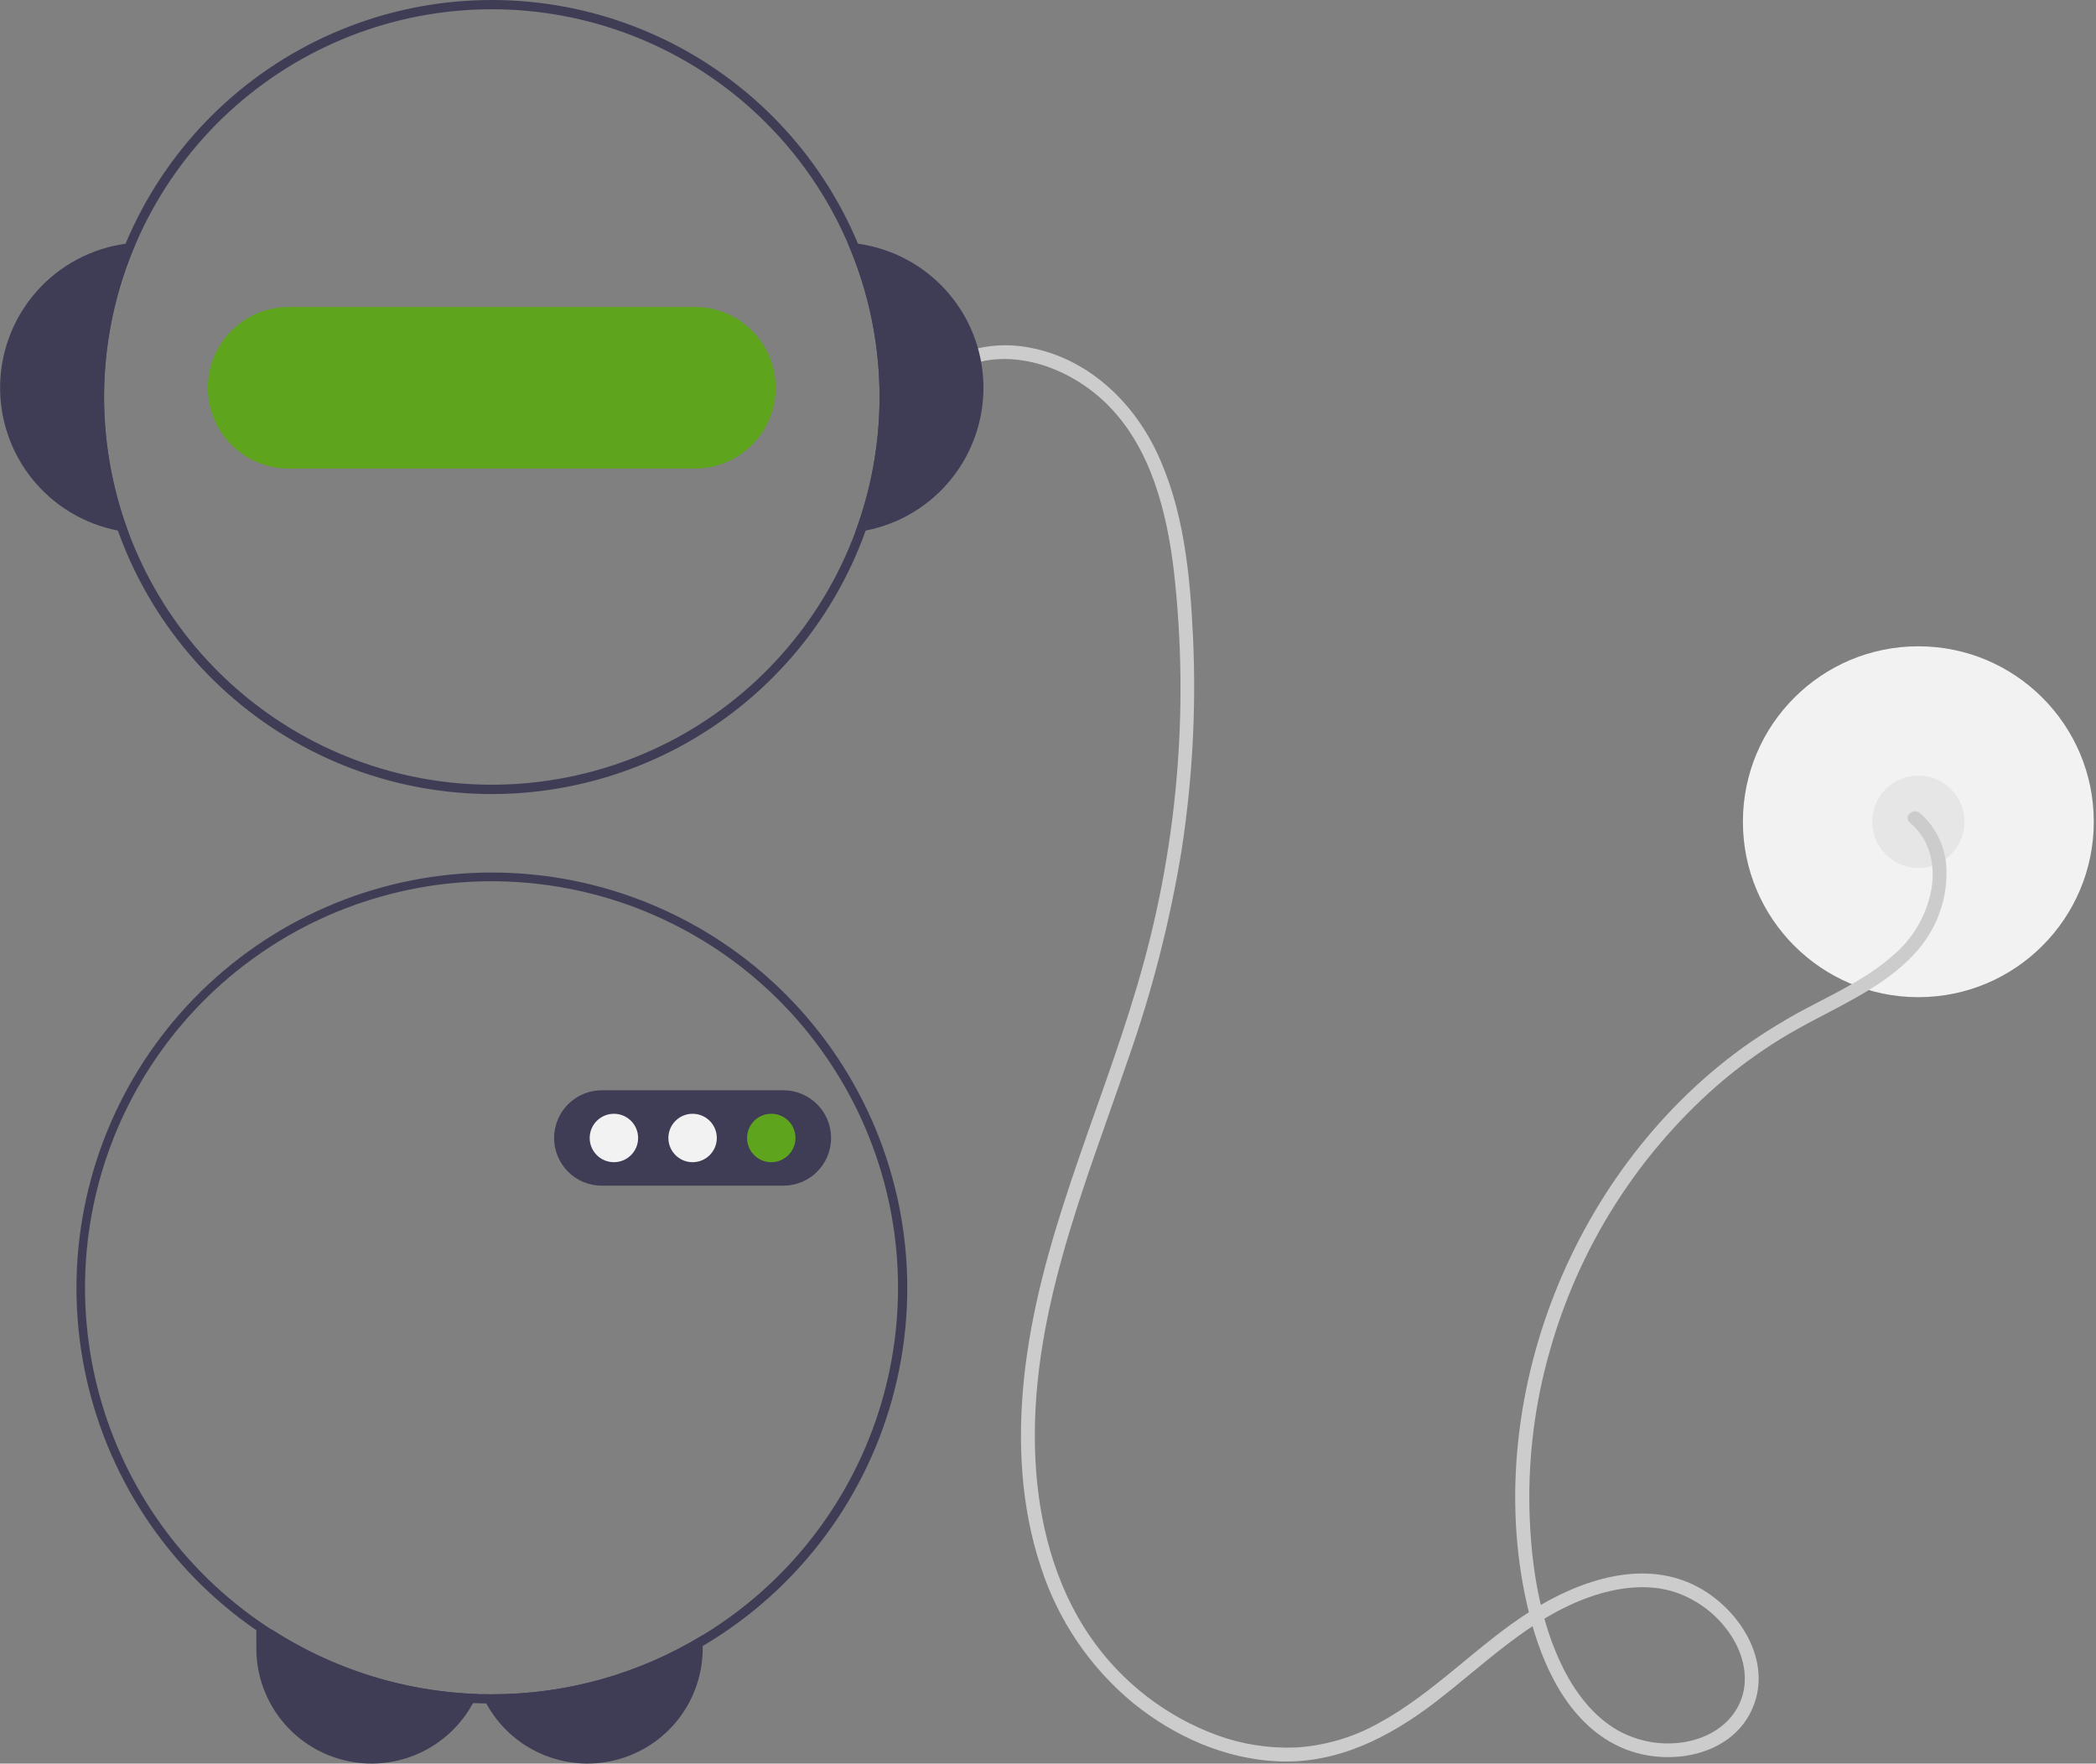 <svg width="454" height="382" viewBox="0 0 454 382" fill="none" xmlns="http://www.w3.org/2000/svg">
<rect x="0" y="0" width="454" height="382" fill="#808080" stroke="none"/>
<g id="Group 21">
<path id="Vector" d="M415.519 215.99C436.505 215.99 453.519 198.977 453.519 177.99C453.519 157.003 436.505 139.99 415.519 139.99C394.532 139.99 377.519 157.003 377.519 177.99C377.519 198.977 394.532 215.99 415.519 215.99Z" fill="#F2F2F2"/>
<path id="Vector_2" d="M415.519 187.99C421.041 187.99 425.519 183.513 425.519 177.99C425.519 172.467 421.041 167.99 415.519 167.99C409.996 167.99 405.519 172.467 405.519 177.99C405.519 183.513 409.996 187.99 415.519 187.99Z" fill="#E6E6E6"/>
<path id="Vector_3" d="M413.691 178.204C417.903 181.64 419.187 187.056 418.403 192.286C417.44 198.022 414.464 203.227 410.009 206.967C405 211.419 398.89 214.428 392.995 217.508C387.578 220.273 382.372 223.433 377.419 226.963C358.459 240.744 344.134 260.366 335.936 282.263C327.752 304.123 325.556 328.935 331.775 351.59C334.852 362.799 341.077 374.893 352.673 379.111C361.917 382.473 374.537 380.308 379.244 370.781C384.3 360.547 377.246 349.043 368.159 343.963C356.381 337.377 342.312 342.19 331.718 348.856C320.055 356.195 310.68 366.726 298.503 373.304C293.022 376.358 286.923 378.138 280.659 378.509C274.907 378.736 269.166 377.849 263.75 375.897C252.514 371.803 242.841 364.295 236.089 354.426C228.354 343.183 224.892 329.401 224.261 315.901C222.848 285.695 234.781 257.436 244.355 229.423C249.5 214.836 253.355 199.825 255.874 184.564C258.269 169.225 259.122 153.684 258.419 138.175C257.785 124.462 256.433 110.121 250.38 97.597C245.058 86.583 235.331 77.569 223.034 75.297C217.49 74.209 211.746 74.869 206.594 77.185C204.84 77.985 206.363 80.572 208.108 79.776C218.991 74.811 231.854 79.641 239.892 87.657C249.279 97.018 252.726 110.841 254.256 123.596C257.695 153.824 254.985 184.436 246.288 213.589C237.941 241.941 224.812 269.11 221.782 298.815C220.4 312.369 221.11 326.382 225.443 339.38C229.16 350.957 236.13 361.221 245.521 368.945C254.363 376.094 265.241 380.964 276.692 381.507C289.546 382.116 300.819 376.385 310.791 368.762C321.473 360.597 331.3 350.523 344.238 345.945C350.137 343.858 356.855 342.884 362.912 344.893C368.107 346.668 372.515 350.212 375.364 354.905C377.995 359.279 378.965 364.747 376.564 369.446C374.308 373.864 369.902 376.419 365.134 377.294C360.084 378.187 354.881 377.303 350.41 374.792C345.186 371.808 341.363 366.801 338.685 361.511C333.345 350.961 331.55 338.403 331.278 326.694C331.04 315.256 332.505 303.847 335.626 292.841C341.837 270.577 354.374 250.593 371.716 235.312C376.085 231.506 380.758 228.065 385.69 225.023C391.07 221.707 396.813 219.057 402.297 215.928C407.694 212.85 413.013 209.171 416.729 204.105C419.897 199.763 421.608 194.529 421.616 189.154C421.673 186.682 421.182 184.228 420.178 181.968C419.175 179.708 417.684 177.698 415.812 176.082C414.329 174.872 412.194 176.982 413.691 178.204Z" fill="#CCCCCC"/>
<path id="Vector_4" d="M58.938 352.99C72.226 361.578 87.596 366.397 103.409 366.93C103.126 367.599 102.809 368.253 102.458 368.89C100.618 372.287 98.017 375.214 94.858 377.44C91.119 380.072 86.728 381.626 82.165 381.933C77.603 382.241 73.043 381.289 68.984 379.182C64.926 377.075 61.523 373.894 59.149 369.986C56.774 366.078 55.518 361.593 55.519 357.02V352.99H58.938Z" fill="#3F3D56"/>
<path id="Vector_5" d="M152.208 354.17V357.02C152.211 362.568 150.364 367.959 146.96 372.341C143.557 376.723 138.79 379.846 133.413 381.217C128.037 382.587 122.357 382.127 117.271 379.909C112.185 377.692 107.983 373.842 105.329 368.97C104.963 368.318 104.632 367.647 104.338 366.96C105.068 366.98 105.789 366.99 106.519 366.99C122.639 367.009 138.451 362.572 152.208 354.17Z" fill="#3F3D56"/>
<path id="Vector_6" d="M185.849 52.79C185.099 52.68 184.338 52.61 183.579 52.56C192.215 72.463 192.813 94.936 185.249 115.27C186.009 115.18 186.759 115.06 187.509 114.92C194.832 113.501 201.414 109.529 206.084 103.712C210.753 97.894 213.207 90.609 213.007 83.152C212.808 75.695 209.969 68.55 204.996 62.99C200.022 57.431 193.237 53.816 185.849 52.79Z" fill="#3F3D56"/>
<path id="Vector_7" d="M29.459 52.56C28.699 52.61 27.939 52.68 27.189 52.79C19.8 53.816 13.015 57.431 8.041 62.99C3.068 68.55 0.229 75.695 0.03 83.151C-0.169 90.609 2.284 97.894 6.953 103.712C11.623 109.529 18.205 113.501 25.528 114.92C26.278 115.06 27.028 115.18 27.789 115.27C20.224 94.936 20.823 72.463 29.459 52.56Z" fill="#3F3D56"/>
<path id="Vector_8" d="M185.848 52.79C177.61 33.11 162.35 17.195 143.034 8.136C123.718 -0.922 101.724 -2.477 81.325 3.774C60.927 10.025 43.58 23.635 32.655 41.961C21.73 60.286 18.007 82.018 22.209 102.935C26.412 123.852 38.239 142.46 55.394 155.145C72.549 167.829 93.806 173.683 115.036 171.571C136.266 169.459 155.953 159.53 170.272 143.714C184.591 127.899 192.52 107.325 192.518 85.99C192.514 74.591 190.247 63.306 185.848 52.79ZM185.248 115.27C177.933 134.934 163.523 151.147 144.853 160.72C126.183 170.292 104.607 172.529 84.371 166.992C64.134 161.454 46.703 148.542 35.509 130.798C24.315 113.053 20.168 91.761 23.884 71.112C27.601 50.464 38.911 31.954 55.59 19.226C72.269 6.499 93.108 0.475 114.005 2.341C134.903 4.206 154.345 13.826 168.505 29.308C182.666 44.789 190.518 65.01 190.518 85.99C190.515 95.986 188.73 105.901 185.248 115.27Z" fill="#3F3D56"/>
<path id="robot-eye" d="M150.519 66.49H62.519C57.877 66.49 53.426 68.334 50.144 71.616C46.862 74.897 45.019 79.349 45.019 83.99C45.019 88.631 46.862 93.082 50.144 96.364C53.426 99.646 57.877 101.49 62.519 101.49H150.519C155.16 101.49 159.611 99.646 162.893 96.364C166.175 93.082 168.019 88.631 168.019 83.99C168.019 79.349 166.175 74.897 162.893 71.616C159.611 68.334 155.16 66.49 150.519 66.49Z" fill="#5EA51D"/>
<path id="Vector_9" d="M106.518 188.99C83.008 189.001 60.436 198.211 43.629 214.65C26.823 231.089 17.116 253.452 16.585 276.956C16.055 300.46 24.743 323.238 40.791 340.419C56.839 357.6 78.973 367.819 102.458 368.89C103.408 368.94 104.368 368.97 105.328 368.97C105.728 368.99 106.118 368.99 106.518 368.99C130.388 368.99 153.28 359.508 170.158 342.63C187.036 325.751 196.518 302.859 196.518 278.99C196.518 255.12 187.036 232.229 170.158 215.35C153.28 198.472 130.388 188.99 106.518 188.99ZM152.208 354.17C138.451 362.572 122.639 367.009 106.518 366.99C105.788 366.99 105.068 366.98 104.338 366.96C104.028 366.96 103.718 366.95 103.408 366.93C82.277 366.195 62.115 357.881 46.608 343.507C31.101 329.132 21.285 309.658 18.953 288.642C16.621 267.627 21.93 246.474 33.908 229.05C45.887 211.625 63.736 199.094 84.193 193.745C104.649 188.396 126.348 190.587 145.322 199.917C164.297 209.248 179.28 225.095 187.533 244.562C195.787 264.029 196.759 285.817 190.273 305.942C183.787 326.067 170.276 343.186 152.208 354.17Z" fill="#3F3D56"/>
<path id="Vector_10" d="M169.686 256.823H130.352C127.611 256.823 124.983 255.735 123.045 253.797C121.107 251.859 120.019 249.231 120.019 246.49C120.019 243.749 121.107 241.121 123.045 239.183C124.983 237.245 127.611 236.156 130.352 236.156H169.686C172.426 236.156 175.055 237.245 176.992 239.183C178.93 241.121 180.019 243.749 180.019 246.49C180.019 249.231 178.93 251.859 176.992 253.797C175.055 255.735 172.426 256.823 169.686 256.823Z" fill="#3F3D56"/>
<path id="robot-circle1" d="M132.974 251.734C135.87 251.734 138.218 249.386 138.218 246.49C138.218 243.594 135.87 241.246 132.974 241.246C130.078 241.246 127.729 243.594 127.729 246.49C127.729 249.386 130.078 251.734 132.974 251.734Z" fill="#F2F2F2"/>
<path id="robot-circle2" d="M150.018 251.734C152.915 251.734 155.263 249.386 155.263 246.49C155.263 243.594 152.915 241.246 150.018 241.246C147.122 241.246 144.774 243.594 144.774 246.49C144.774 249.386 147.122 251.734 150.018 251.734Z" fill="#F2F2F2"/>
<path id="robot-circle3" d="M167.063 251.734C169.959 251.734 172.307 249.386 172.307 246.49C172.307 243.594 169.959 241.246 167.063 241.246C164.166 241.246 161.818 243.594 161.818 246.49C161.818 249.386 164.166 251.734 167.063 251.734Z" fill="#5EA51D"/>
</g>
</svg>
